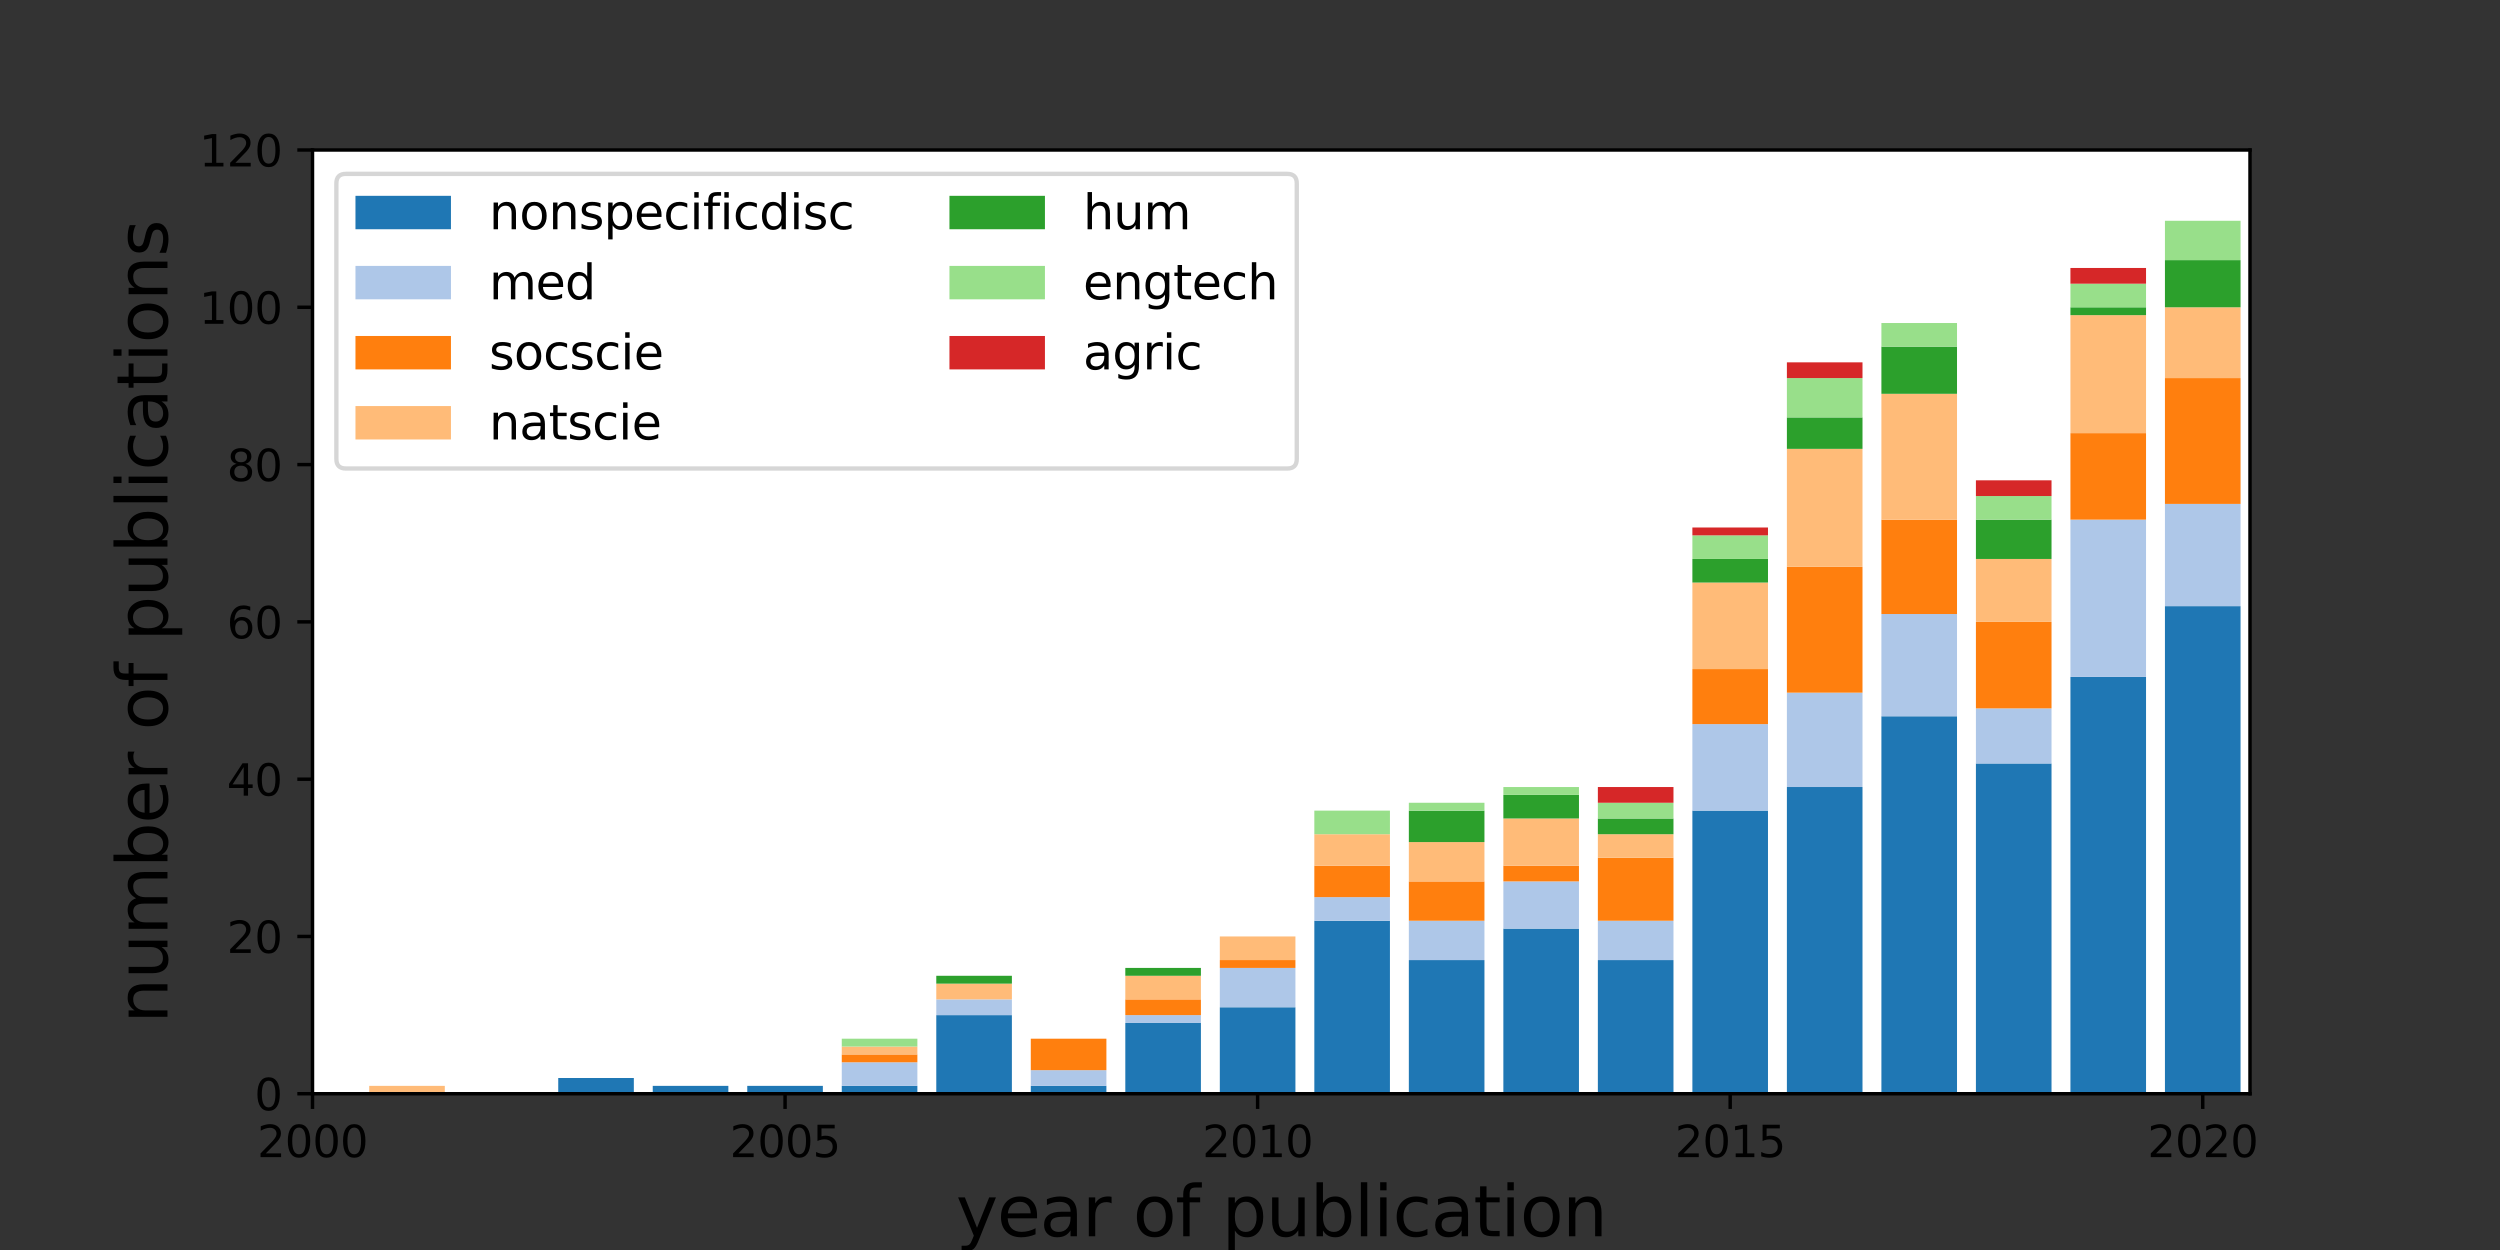 <?xml version="1.0" encoding="utf-8" standalone="no"?>
<!DOCTYPE svg PUBLIC "-//W3C//DTD SVG 1.1//EN"
  "http://www.w3.org/Graphics/SVG/1.1/DTD/svg11.dtd">
<svg height="288pt" version="1.1" viewBox="0 0 576 288" width="576pt" xmlns="http://www.w3.org/2000/svg" xmlns:xlink="http://www.w3.org/1999/xlink">
 <rect x="0" y="0" width="576" height="288" fill="#333333" stroke="none"/>
 <defs>
  <style type="text/css">*{stroke-linecap:butt;stroke-linejoin:round;}</style>
 </defs>
 <g id="figure_1">
  <g id="patch_1">
   <path d="M 0 288 
L 576 288 
L 576 0 
L 0 0 
z
" style="fill:none;"/>
  </g>
  <g id="axes_1">
   <g id="patch_2">
    <path d="M 72 252 
L 518.4 252 
L 518.4 34.56 
L 72 34.56 
z
" style="fill:#ffffff;"/>
   </g>
   <g id="patch_3">
    <path clip-path="url(#pd84145d0f0)" d="M 85.065 252 
L 102.486 252 
L 102.486 252 
L 85.065 252 
z
" style="fill:#1f77b4;"/>
   </g>
   <g id="patch_4">
    <path clip-path="url(#pd84145d0f0)" d="M 106.841 252 
L 124.261 252 
L 124.261 252 
L 106.841 252 
z
" style="fill:#1f77b4;"/>
   </g>
   <g id="patch_5">
    <path clip-path="url(#pd84145d0f0)" d="M 128.617 252 
L 146.037 252 
L 146.037 248.376 
L 128.617 248.376 
z
" style="fill:#1f77b4;"/>
   </g>
   <g id="patch_6">
    <path clip-path="url(#pd84145d0f0)" d="M 150.392 252 
L 167.813 252 
L 167.813 250.188 
L 150.392 250.188 
z
" style="fill:#1f77b4;"/>
   </g>
   <g id="patch_7">
    <path clip-path="url(#pd84145d0f0)" d="M 172.168 252 
L 189.588 252 
L 189.588 250.188 
L 172.168 250.188 
z
" style="fill:#1f77b4;"/>
   </g>
   <g id="patch_8">
    <path clip-path="url(#pd84145d0f0)" d="M 193.943 252 
L 211.364 252 
L 211.364 250.188 
L 193.943 250.188 
z
" style="fill:#1f77b4;"/>
   </g>
   <g id="patch_9">
    <path clip-path="url(#pd84145d0f0)" d="M 215.719 252 
L 233.14 252 
L 233.14 233.88 
L 215.719 233.88 
z
" style="fill:#1f77b4;"/>
   </g>
   <g id="patch_10">
    <path clip-path="url(#pd84145d0f0)" d="M 237.495 252 
L 254.915 252 
L 254.915 250.188 
L 237.495 250.188 
z
" style="fill:#1f77b4;"/>
   </g>
   <g id="patch_11">
    <path clip-path="url(#pd84145d0f0)" d="M 259.27 252 
L 276.691 252 
L 276.691 235.692 
L 259.27 235.692 
z
" style="fill:#1f77b4;"/>
   </g>
   <g id="patch_12">
    <path clip-path="url(#pd84145d0f0)" d="M 281.046 252 
L 298.466 252 
L 298.466 232.068 
L 281.046 232.068 
z
" style="fill:#1f77b4;"/>
   </g>
   <g id="patch_13">
    <path clip-path="url(#pd84145d0f0)" d="M 302.821 252 
L 320.242 252 
L 320.242 212.136 
L 302.821 212.136 
z
" style="fill:#1f77b4;"/>
   </g>
   <g id="patch_14">
    <path clip-path="url(#pd84145d0f0)" d="M 324.597 252 
L 342.018 252 
L 342.018 221.196 
L 324.597 221.196 
z
" style="fill:#1f77b4;"/>
   </g>
   <g id="patch_15">
    <path clip-path="url(#pd84145d0f0)" d="M 346.373 252 
L 363.793 252 
L 363.793 213.948 
L 346.373 213.948 
z
" style="fill:#1f77b4;"/>
   </g>
   <g id="patch_16">
    <path clip-path="url(#pd84145d0f0)" d="M 368.148 252 
L 385.569 252 
L 385.569 221.196 
L 368.148 221.196 
z
" style="fill:#1f77b4;"/>
   </g>
   <g id="patch_17">
    <path clip-path="url(#pd84145d0f0)" d="M 389.924 252 
L 407.344 252 
L 407.344 186.768 
L 389.924 186.768 
z
" style="fill:#1f77b4;"/>
   </g>
   <g id="patch_18">
    <path clip-path="url(#pd84145d0f0)" d="M 411.7 252 
L 429.12 252 
L 429.12 181.332 
L 411.7 181.332 
z
" style="fill:#1f77b4;"/>
   </g>
   <g id="patch_19">
    <path clip-path="url(#pd84145d0f0)" d="M 433.475 252 
L 450.896 252 
L 450.896 165.024 
L 433.475 165.024 
z
" style="fill:#1f77b4;"/>
   </g>
   <g id="patch_20">
    <path clip-path="url(#pd84145d0f0)" d="M 455.251 252 
L 472.671 252 
L 472.671 175.896 
L 455.251 175.896 
z
" style="fill:#1f77b4;"/>
   </g>
   <g id="patch_21">
    <path clip-path="url(#pd84145d0f0)" d="M 477.026 252 
L 494.447 252 
L 494.447 155.964 
L 477.026 155.964 
z
" style="fill:#1f77b4;"/>
   </g>
   <g id="patch_22">
    <path clip-path="url(#pd84145d0f0)" d="M 498.802 252 
L 516.222 252 
L 516.222 139.656 
L 498.802 139.656 
z
" style="fill:#1f77b4;"/>
   </g>
   <g id="patch_23">
    <path clip-path="url(#pd84145d0f0)" d="M 520.578 252 
L 537.998 252 
L 537.998 250.188 
L 520.578 250.188 
z
" style="fill:#1f77b4;"/>
   </g>
   <g id="patch_24">
    <path clip-path="url(#pd84145d0f0)" d="M 85.065 252 
L 102.486 252 
L 102.486 252 
L 85.065 252 
z
" style="fill:#aec7e8;"/>
   </g>
   <g id="patch_25">
    <path clip-path="url(#pd84145d0f0)" d="M 106.841 252 
L 124.261 252 
L 124.261 252 
L 106.841 252 
z
" style="fill:#aec7e8;"/>
   </g>
   <g id="patch_26">
    <path clip-path="url(#pd84145d0f0)" d="M 128.617 248.376 
L 146.037 248.376 
L 146.037 248.376 
L 128.617 248.376 
z
" style="fill:#aec7e8;"/>
   </g>
   <g id="patch_27">
    <path clip-path="url(#pd84145d0f0)" d="M 150.392 250.188 
L 167.813 250.188 
L 167.813 250.188 
L 150.392 250.188 
z
" style="fill:#aec7e8;"/>
   </g>
   <g id="patch_28">
    <path clip-path="url(#pd84145d0f0)" d="M 172.168 250.188 
L 189.588 250.188 
L 189.588 250.188 
L 172.168 250.188 
z
" style="fill:#aec7e8;"/>
   </g>
   <g id="patch_29">
    <path clip-path="url(#pd84145d0f0)" d="M 193.943 250.188 
L 211.364 250.188 
L 211.364 244.752 
L 193.943 244.752 
z
" style="fill:#aec7e8;"/>
   </g>
   <g id="patch_30">
    <path clip-path="url(#pd84145d0f0)" d="M 215.719 233.88 
L 233.14 233.88 
L 233.14 230.256 
L 215.719 230.256 
z
" style="fill:#aec7e8;"/>
   </g>
   <g id="patch_31">
    <path clip-path="url(#pd84145d0f0)" d="M 237.495 250.188 
L 254.915 250.188 
L 254.915 246.564 
L 237.495 246.564 
z
" style="fill:#aec7e8;"/>
   </g>
   <g id="patch_32">
    <path clip-path="url(#pd84145d0f0)" d="M 259.27 235.692 
L 276.691 235.692 
L 276.691 233.88 
L 259.27 233.88 
z
" style="fill:#aec7e8;"/>
   </g>
   <g id="patch_33">
    <path clip-path="url(#pd84145d0f0)" d="M 281.046 232.068 
L 298.466 232.068 
L 298.466 223.008 
L 281.046 223.008 
z
" style="fill:#aec7e8;"/>
   </g>
   <g id="patch_34">
    <path clip-path="url(#pd84145d0f0)" d="M 302.821 212.136 
L 320.242 212.136 
L 320.242 206.7 
L 302.821 206.7 
z
" style="fill:#aec7e8;"/>
   </g>
   <g id="patch_35">
    <path clip-path="url(#pd84145d0f0)" d="M 324.597 221.196 
L 342.018 221.196 
L 342.018 212.136 
L 324.597 212.136 
z
" style="fill:#aec7e8;"/>
   </g>
   <g id="patch_36">
    <path clip-path="url(#pd84145d0f0)" d="M 346.373 213.948 
L 363.793 213.948 
L 363.793 203.076 
L 346.373 203.076 
z
" style="fill:#aec7e8;"/>
   </g>
   <g id="patch_37">
    <path clip-path="url(#pd84145d0f0)" d="M 368.148 221.196 
L 385.569 221.196 
L 385.569 212.136 
L 368.148 212.136 
z
" style="fill:#aec7e8;"/>
   </g>
   <g id="patch_38">
    <path clip-path="url(#pd84145d0f0)" d="M 389.924 186.768 
L 407.344 186.768 
L 407.344 166.836 
L 389.924 166.836 
z
" style="fill:#aec7e8;"/>
   </g>
   <g id="patch_39">
    <path clip-path="url(#pd84145d0f0)" d="M 411.7 181.332 
L 429.12 181.332 
L 429.12 159.588 
L 411.7 159.588 
z
" style="fill:#aec7e8;"/>
   </g>
   <g id="patch_40">
    <path clip-path="url(#pd84145d0f0)" d="M 433.475 165.024 
L 450.896 165.024 
L 450.896 141.468 
L 433.475 141.468 
z
" style="fill:#aec7e8;"/>
   </g>
   <g id="patch_41">
    <path clip-path="url(#pd84145d0f0)" d="M 455.251 175.896 
L 472.671 175.896 
L 472.671 163.212 
L 455.251 163.212 
z
" style="fill:#aec7e8;"/>
   </g>
   <g id="patch_42">
    <path clip-path="url(#pd84145d0f0)" d="M 477.026 155.964 
L 494.447 155.964 
L 494.447 119.724 
L 477.026 119.724 
z
" style="fill:#aec7e8;"/>
   </g>
   <g id="patch_43">
    <path clip-path="url(#pd84145d0f0)" d="M 498.802 139.656 
L 516.222 139.656 
L 516.222 116.1 
L 498.802 116.1 
z
" style="fill:#aec7e8;"/>
   </g>
   <g id="patch_44">
    <path clip-path="url(#pd84145d0f0)" d="M 520.578 250.188 
L 537.998 250.188 
L 537.998 248.376 
L 520.578 248.376 
z
" style="fill:#aec7e8;"/>
   </g>
   <g id="patch_45">
    <path clip-path="url(#pd84145d0f0)" d="M 85.065 252 
L 102.486 252 
L 102.486 252 
L 85.065 252 
z
" style="fill:#ff7f0e;"/>
   </g>
   <g id="patch_46">
    <path clip-path="url(#pd84145d0f0)" d="M 106.841 252 
L 124.261 252 
L 124.261 252 
L 106.841 252 
z
" style="fill:#ff7f0e;"/>
   </g>
   <g id="patch_47">
    <path clip-path="url(#pd84145d0f0)" d="M 128.617 248.376 
L 146.037 248.376 
L 146.037 248.376 
L 128.617 248.376 
z
" style="fill:#ff7f0e;"/>
   </g>
   <g id="patch_48">
    <path clip-path="url(#pd84145d0f0)" d="M 150.392 250.188 
L 167.813 250.188 
L 167.813 250.188 
L 150.392 250.188 
z
" style="fill:#ff7f0e;"/>
   </g>
   <g id="patch_49">
    <path clip-path="url(#pd84145d0f0)" d="M 172.168 250.188 
L 189.588 250.188 
L 189.588 250.188 
L 172.168 250.188 
z
" style="fill:#ff7f0e;"/>
   </g>
   <g id="patch_50">
    <path clip-path="url(#pd84145d0f0)" d="M 193.943 244.752 
L 211.364 244.752 
L 211.364 242.94 
L 193.943 242.94 
z
" style="fill:#ff7f0e;"/>
   </g>
   <g id="patch_51">
    <path clip-path="url(#pd84145d0f0)" d="M 215.719 230.256 
L 233.14 230.256 
L 233.14 230.256 
L 215.719 230.256 
z
" style="fill:#ff7f0e;"/>
   </g>
   <g id="patch_52">
    <path clip-path="url(#pd84145d0f0)" d="M 237.495 246.564 
L 254.915 246.564 
L 254.915 239.316 
L 237.495 239.316 
z
" style="fill:#ff7f0e;"/>
   </g>
   <g id="patch_53">
    <path clip-path="url(#pd84145d0f0)" d="M 259.27 233.88 
L 276.691 233.88 
L 276.691 230.256 
L 259.27 230.256 
z
" style="fill:#ff7f0e;"/>
   </g>
   <g id="patch_54">
    <path clip-path="url(#pd84145d0f0)" d="M 281.046 223.008 
L 298.466 223.008 
L 298.466 221.196 
L 281.046 221.196 
z
" style="fill:#ff7f0e;"/>
   </g>
   <g id="patch_55">
    <path clip-path="url(#pd84145d0f0)" d="M 302.821 206.7 
L 320.242 206.7 
L 320.242 199.452 
L 302.821 199.452 
z
" style="fill:#ff7f0e;"/>
   </g>
   <g id="patch_56">
    <path clip-path="url(#pd84145d0f0)" d="M 324.597 212.136 
L 342.018 212.136 
L 342.018 203.076 
L 324.597 203.076 
z
" style="fill:#ff7f0e;"/>
   </g>
   <g id="patch_57">
    <path clip-path="url(#pd84145d0f0)" d="M 346.373 203.076 
L 363.793 203.076 
L 363.793 199.452 
L 346.373 199.452 
z
" style="fill:#ff7f0e;"/>
   </g>
   <g id="patch_58">
    <path clip-path="url(#pd84145d0f0)" d="M 368.148 212.136 
L 385.569 212.136 
L 385.569 197.64 
L 368.148 197.64 
z
" style="fill:#ff7f0e;"/>
   </g>
   <g id="patch_59">
    <path clip-path="url(#pd84145d0f0)" d="M 389.924 166.836 
L 407.344 166.836 
L 407.344 154.152 
L 389.924 154.152 
z
" style="fill:#ff7f0e;"/>
   </g>
   <g id="patch_60">
    <path clip-path="url(#pd84145d0f0)" d="M 411.7 159.588 
L 429.12 159.588 
L 429.12 130.596 
L 411.7 130.596 
z
" style="fill:#ff7f0e;"/>
   </g>
   <g id="patch_61">
    <path clip-path="url(#pd84145d0f0)" d="M 433.475 141.468 
L 450.896 141.468 
L 450.896 119.724 
L 433.475 119.724 
z
" style="fill:#ff7f0e;"/>
   </g>
   <g id="patch_62">
    <path clip-path="url(#pd84145d0f0)" d="M 455.251 163.212 
L 472.671 163.212 
L 472.671 143.28 
L 455.251 143.28 
z
" style="fill:#ff7f0e;"/>
   </g>
   <g id="patch_63">
    <path clip-path="url(#pd84145d0f0)" d="M 477.026 119.724 
L 494.447 119.724 
L 494.447 99.792 
L 477.026 99.792 
z
" style="fill:#ff7f0e;"/>
   </g>
   <g id="patch_64">
    <path clip-path="url(#pd84145d0f0)" d="M 498.802 116.1 
L 516.222 116.1 
L 516.222 87.108 
L 498.802 87.108 
z
" style="fill:#ff7f0e;"/>
   </g>
   <g id="patch_65">
    <path clip-path="url(#pd84145d0f0)" d="M 520.578 248.376 
L 537.998 248.376 
L 537.998 248.376 
L 520.578 248.376 
z
" style="fill:#ff7f0e;"/>
   </g>
   <g id="patch_66">
    <path clip-path="url(#pd84145d0f0)" d="M 85.065 252 
L 102.486 252 
L 102.486 250.188 
L 85.065 250.188 
z
" style="fill:#ffbb78;"/>
   </g>
   <g id="patch_67">
    <path clip-path="url(#pd84145d0f0)" d="M 106.841 252 
L 124.261 252 
L 124.261 252 
L 106.841 252 
z
" style="fill:#ffbb78;"/>
   </g>
   <g id="patch_68">
    <path clip-path="url(#pd84145d0f0)" d="M 128.617 248.376 
L 146.037 248.376 
L 146.037 248.376 
L 128.617 248.376 
z
" style="fill:#ffbb78;"/>
   </g>
   <g id="patch_69">
    <path clip-path="url(#pd84145d0f0)" d="M 150.392 250.188 
L 167.813 250.188 
L 167.813 250.188 
L 150.392 250.188 
z
" style="fill:#ffbb78;"/>
   </g>
   <g id="patch_70">
    <path clip-path="url(#pd84145d0f0)" d="M 172.168 250.188 
L 189.588 250.188 
L 189.588 250.188 
L 172.168 250.188 
z
" style="fill:#ffbb78;"/>
   </g>
   <g id="patch_71">
    <path clip-path="url(#pd84145d0f0)" d="M 193.943 242.94 
L 211.364 242.94 
L 211.364 241.128 
L 193.943 241.128 
z
" style="fill:#ffbb78;"/>
   </g>
   <g id="patch_72">
    <path clip-path="url(#pd84145d0f0)" d="M 215.719 230.256 
L 233.14 230.256 
L 233.14 226.632 
L 215.719 226.632 
z
" style="fill:#ffbb78;"/>
   </g>
   <g id="patch_73">
    <path clip-path="url(#pd84145d0f0)" d="M 237.495 239.316 
L 254.915 239.316 
L 254.915 239.316 
L 237.495 239.316 
z
" style="fill:#ffbb78;"/>
   </g>
   <g id="patch_74">
    <path clip-path="url(#pd84145d0f0)" d="M 259.27 230.256 
L 276.691 230.256 
L 276.691 224.82 
L 259.27 224.82 
z
" style="fill:#ffbb78;"/>
   </g>
   <g id="patch_75">
    <path clip-path="url(#pd84145d0f0)" d="M 281.046 221.196 
L 298.466 221.196 
L 298.466 215.76 
L 281.046 215.76 
z
" style="fill:#ffbb78;"/>
   </g>
   <g id="patch_76">
    <path clip-path="url(#pd84145d0f0)" d="M 302.821 199.452 
L 320.242 199.452 
L 320.242 192.204 
L 302.821 192.204 
z
" style="fill:#ffbb78;"/>
   </g>
   <g id="patch_77">
    <path clip-path="url(#pd84145d0f0)" d="M 324.597 203.076 
L 342.018 203.076 
L 342.018 194.016 
L 324.597 194.016 
z
" style="fill:#ffbb78;"/>
   </g>
   <g id="patch_78">
    <path clip-path="url(#pd84145d0f0)" d="M 346.373 199.452 
L 363.793 199.452 
L 363.793 188.58 
L 346.373 188.58 
z
" style="fill:#ffbb78;"/>
   </g>
   <g id="patch_79">
    <path clip-path="url(#pd84145d0f0)" d="M 368.148 197.64 
L 385.569 197.64 
L 385.569 192.204 
L 368.148 192.204 
z
" style="fill:#ffbb78;"/>
   </g>
   <g id="patch_80">
    <path clip-path="url(#pd84145d0f0)" d="M 389.924 154.152 
L 407.344 154.152 
L 407.344 134.22 
L 389.924 134.22 
z
" style="fill:#ffbb78;"/>
   </g>
   <g id="patch_81">
    <path clip-path="url(#pd84145d0f0)" d="M 411.7 130.596 
L 429.12 130.596 
L 429.12 103.416 
L 411.7 103.416 
z
" style="fill:#ffbb78;"/>
   </g>
   <g id="patch_82">
    <path clip-path="url(#pd84145d0f0)" d="M 433.475 119.724 
L 450.896 119.724 
L 450.896 90.732 
L 433.475 90.732 
z
" style="fill:#ffbb78;"/>
   </g>
   <g id="patch_83">
    <path clip-path="url(#pd84145d0f0)" d="M 455.251 143.28 
L 472.671 143.28 
L 472.671 128.784 
L 455.251 128.784 
z
" style="fill:#ffbb78;"/>
   </g>
   <g id="patch_84">
    <path clip-path="url(#pd84145d0f0)" d="M 477.026 99.792 
L 494.447 99.792 
L 494.447 72.612 
L 477.026 72.612 
z
" style="fill:#ffbb78;"/>
   </g>
   <g id="patch_85">
    <path clip-path="url(#pd84145d0f0)" d="M 498.802 87.108 
L 516.222 87.108 
L 516.222 70.8 
L 498.802 70.8 
z
" style="fill:#ffbb78;"/>
   </g>
   <g id="patch_86">
    <path clip-path="url(#pd84145d0f0)" d="M 520.578 248.376 
L 537.998 248.376 
L 537.998 248.376 
L 520.578 248.376 
z
" style="fill:#ffbb78;"/>
   </g>
   <g id="patch_87">
    <path clip-path="url(#pd84145d0f0)" d="M 85.065 250.188 
L 102.486 250.188 
L 102.486 250.188 
L 85.065 250.188 
z
" style="fill:#2ca02c;"/>
   </g>
   <g id="patch_88">
    <path clip-path="url(#pd84145d0f0)" d="M 106.841 252 
L 124.261 252 
L 124.261 252 
L 106.841 252 
z
" style="fill:#2ca02c;"/>
   </g>
   <g id="patch_89">
    <path clip-path="url(#pd84145d0f0)" d="M 128.617 248.376 
L 146.037 248.376 
L 146.037 248.376 
L 128.617 248.376 
z
" style="fill:#2ca02c;"/>
   </g>
   <g id="patch_90">
    <path clip-path="url(#pd84145d0f0)" d="M 150.392 250.188 
L 167.813 250.188 
L 167.813 250.188 
L 150.392 250.188 
z
" style="fill:#2ca02c;"/>
   </g>
   <g id="patch_91">
    <path clip-path="url(#pd84145d0f0)" d="M 172.168 250.188 
L 189.588 250.188 
L 189.588 250.188 
L 172.168 250.188 
z
" style="fill:#2ca02c;"/>
   </g>
   <g id="patch_92">
    <path clip-path="url(#pd84145d0f0)" d="M 193.943 241.128 
L 211.364 241.128 
L 211.364 241.128 
L 193.943 241.128 
z
" style="fill:#2ca02c;"/>
   </g>
   <g id="patch_93">
    <path clip-path="url(#pd84145d0f0)" d="M 215.719 226.632 
L 233.14 226.632 
L 233.14 224.82 
L 215.719 224.82 
z
" style="fill:#2ca02c;"/>
   </g>
   <g id="patch_94">
    <path clip-path="url(#pd84145d0f0)" d="M 237.495 239.316 
L 254.915 239.316 
L 254.915 239.316 
L 237.495 239.316 
z
" style="fill:#2ca02c;"/>
   </g>
   <g id="patch_95">
    <path clip-path="url(#pd84145d0f0)" d="M 259.27 224.82 
L 276.691 224.82 
L 276.691 223.008 
L 259.27 223.008 
z
" style="fill:#2ca02c;"/>
   </g>
   <g id="patch_96">
    <path clip-path="url(#pd84145d0f0)" d="M 281.046 215.76 
L 298.466 215.76 
L 298.466 215.76 
L 281.046 215.76 
z
" style="fill:#2ca02c;"/>
   </g>
   <g id="patch_97">
    <path clip-path="url(#pd84145d0f0)" d="M 302.821 192.204 
L 320.242 192.204 
L 320.242 192.204 
L 302.821 192.204 
z
" style="fill:#2ca02c;"/>
   </g>
   <g id="patch_98">
    <path clip-path="url(#pd84145d0f0)" d="M 324.597 194.016 
L 342.018 194.016 
L 342.018 186.768 
L 324.597 186.768 
z
" style="fill:#2ca02c;"/>
   </g>
   <g id="patch_99">
    <path clip-path="url(#pd84145d0f0)" d="M 346.373 188.58 
L 363.793 188.58 
L 363.793 183.144 
L 346.373 183.144 
z
" style="fill:#2ca02c;"/>
   </g>
   <g id="patch_100">
    <path clip-path="url(#pd84145d0f0)" d="M 368.148 192.204 
L 385.569 192.204 
L 385.569 188.58 
L 368.148 188.58 
z
" style="fill:#2ca02c;"/>
   </g>
   <g id="patch_101">
    <path clip-path="url(#pd84145d0f0)" d="M 389.924 134.22 
L 407.344 134.22 
L 407.344 128.784 
L 389.924 128.784 
z
" style="fill:#2ca02c;"/>
   </g>
   <g id="patch_102">
    <path clip-path="url(#pd84145d0f0)" d="M 411.7 103.416 
L 429.12 103.416 
L 429.12 96.168 
L 411.7 96.168 
z
" style="fill:#2ca02c;"/>
   </g>
   <g id="patch_103">
    <path clip-path="url(#pd84145d0f0)" d="M 433.475 90.732 
L 450.896 90.732 
L 450.896 79.86 
L 433.475 79.86 
z
" style="fill:#2ca02c;"/>
   </g>
   <g id="patch_104">
    <path clip-path="url(#pd84145d0f0)" d="M 455.251 128.784 
L 472.671 128.784 
L 472.671 119.724 
L 455.251 119.724 
z
" style="fill:#2ca02c;"/>
   </g>
   <g id="patch_105">
    <path clip-path="url(#pd84145d0f0)" d="M 477.026 72.612 
L 494.447 72.612 
L 494.447 70.8 
L 477.026 70.8 
z
" style="fill:#2ca02c;"/>
   </g>
   <g id="patch_106">
    <path clip-path="url(#pd84145d0f0)" d="M 498.802 70.8 
L 516.222 70.8 
L 516.222 59.928 
L 498.802 59.928 
z
" style="fill:#2ca02c;"/>
   </g>
   <g id="patch_107">
    <path clip-path="url(#pd84145d0f0)" d="M 520.578 248.376 
L 537.998 248.376 
L 537.998 248.376 
L 520.578 248.376 
z
" style="fill:#2ca02c;"/>
   </g>
   <g id="patch_108">
    <path clip-path="url(#pd84145d0f0)" d="M 85.065 250.188 
L 102.486 250.188 
L 102.486 250.188 
L 85.065 250.188 
z
" style="fill:#98df8a;"/>
   </g>
   <g id="patch_109">
    <path clip-path="url(#pd84145d0f0)" d="M 106.841 252 
L 124.261 252 
L 124.261 252 
L 106.841 252 
z
" style="fill:#98df8a;"/>
   </g>
   <g id="patch_110">
    <path clip-path="url(#pd84145d0f0)" d="M 128.617 248.376 
L 146.037 248.376 
L 146.037 248.376 
L 128.617 248.376 
z
" style="fill:#98df8a;"/>
   </g>
   <g id="patch_111">
    <path clip-path="url(#pd84145d0f0)" d="M 150.392 250.188 
L 167.813 250.188 
L 167.813 250.188 
L 150.392 250.188 
z
" style="fill:#98df8a;"/>
   </g>
   <g id="patch_112">
    <path clip-path="url(#pd84145d0f0)" d="M 172.168 250.188 
L 189.588 250.188 
L 189.588 250.188 
L 172.168 250.188 
z
" style="fill:#98df8a;"/>
   </g>
   <g id="patch_113">
    <path clip-path="url(#pd84145d0f0)" d="M 193.943 241.128 
L 211.364 241.128 
L 211.364 239.316 
L 193.943 239.316 
z
" style="fill:#98df8a;"/>
   </g>
   <g id="patch_114">
    <path clip-path="url(#pd84145d0f0)" d="M 215.719 224.82 
L 233.14 224.82 
L 233.14 224.82 
L 215.719 224.82 
z
" style="fill:#98df8a;"/>
   </g>
   <g id="patch_115">
    <path clip-path="url(#pd84145d0f0)" d="M 237.495 239.316 
L 254.915 239.316 
L 254.915 239.316 
L 237.495 239.316 
z
" style="fill:#98df8a;"/>
   </g>
   <g id="patch_116">
    <path clip-path="url(#pd84145d0f0)" d="M 259.27 223.008 
L 276.691 223.008 
L 276.691 223.008 
L 259.27 223.008 
z
" style="fill:#98df8a;"/>
   </g>
   <g id="patch_117">
    <path clip-path="url(#pd84145d0f0)" d="M 281.046 215.76 
L 298.466 215.76 
L 298.466 215.76 
L 281.046 215.76 
z
" style="fill:#98df8a;"/>
   </g>
   <g id="patch_118">
    <path clip-path="url(#pd84145d0f0)" d="M 302.821 192.204 
L 320.242 192.204 
L 320.242 186.768 
L 302.821 186.768 
z
" style="fill:#98df8a;"/>
   </g>
   <g id="patch_119">
    <path clip-path="url(#pd84145d0f0)" d="M 324.597 186.768 
L 342.018 186.768 
L 342.018 184.956 
L 324.597 184.956 
z
" style="fill:#98df8a;"/>
   </g>
   <g id="patch_120">
    <path clip-path="url(#pd84145d0f0)" d="M 346.373 183.144 
L 363.793 183.144 
L 363.793 181.332 
L 346.373 181.332 
z
" style="fill:#98df8a;"/>
   </g>
   <g id="patch_121">
    <path clip-path="url(#pd84145d0f0)" d="M 368.148 188.58 
L 385.569 188.58 
L 385.569 184.956 
L 368.148 184.956 
z
" style="fill:#98df8a;"/>
   </g>
   <g id="patch_122">
    <path clip-path="url(#pd84145d0f0)" d="M 389.924 128.784 
L 407.344 128.784 
L 407.344 123.348 
L 389.924 123.348 
z
" style="fill:#98df8a;"/>
   </g>
   <g id="patch_123">
    <path clip-path="url(#pd84145d0f0)" d="M 411.7 96.168 
L 429.12 96.168 
L 429.12 87.108 
L 411.7 87.108 
z
" style="fill:#98df8a;"/>
   </g>
   <g id="patch_124">
    <path clip-path="url(#pd84145d0f0)" d="M 433.475 79.86 
L 450.896 79.86 
L 450.896 74.424 
L 433.475 74.424 
z
" style="fill:#98df8a;"/>
   </g>
   <g id="patch_125">
    <path clip-path="url(#pd84145d0f0)" d="M 455.251 119.724 
L 472.671 119.724 
L 472.671 114.288 
L 455.251 114.288 
z
" style="fill:#98df8a;"/>
   </g>
   <g id="patch_126">
    <path clip-path="url(#pd84145d0f0)" d="M 477.026 70.8 
L 494.447 70.8 
L 494.447 65.364 
L 477.026 65.364 
z
" style="fill:#98df8a;"/>
   </g>
   <g id="patch_127">
    <path clip-path="url(#pd84145d0f0)" d="M 498.802 59.928 
L 516.222 59.928 
L 516.222 50.868 
L 498.802 50.868 
z
" style="fill:#98df8a;"/>
   </g>
   <g id="patch_128">
    <path clip-path="url(#pd84145d0f0)" d="M 520.578 248.376 
L 537.998 248.376 
L 537.998 248.376 
L 520.578 248.376 
z
" style="fill:#98df8a;"/>
   </g>
   <g id="patch_129">
    <path clip-path="url(#pd84145d0f0)" d="M 85.065 250.188 
L 102.486 250.188 
L 102.486 250.188 
L 85.065 250.188 
z
" style="fill:#d62728;"/>
   </g>
   <g id="patch_130">
    <path clip-path="url(#pd84145d0f0)" d="M 106.841 252 
L 124.261 252 
L 124.261 252 
L 106.841 252 
z
" style="fill:#d62728;"/>
   </g>
   <g id="patch_131">
    <path clip-path="url(#pd84145d0f0)" d="M 128.617 248.376 
L 146.037 248.376 
L 146.037 248.376 
L 128.617 248.376 
z
" style="fill:#d62728;"/>
   </g>
   <g id="patch_132">
    <path clip-path="url(#pd84145d0f0)" d="M 150.392 250.188 
L 167.813 250.188 
L 167.813 250.188 
L 150.392 250.188 
z
" style="fill:#d62728;"/>
   </g>
   <g id="patch_133">
    <path clip-path="url(#pd84145d0f0)" d="M 172.168 250.188 
L 189.588 250.188 
L 189.588 250.188 
L 172.168 250.188 
z
" style="fill:#d62728;"/>
   </g>
   <g id="patch_134">
    <path clip-path="url(#pd84145d0f0)" d="M 193.943 239.316 
L 211.364 239.316 
L 211.364 239.316 
L 193.943 239.316 
z
" style="fill:#d62728;"/>
   </g>
   <g id="patch_135">
    <path clip-path="url(#pd84145d0f0)" d="M 215.719 224.82 
L 233.14 224.82 
L 233.14 224.82 
L 215.719 224.82 
z
" style="fill:#d62728;"/>
   </g>
   <g id="patch_136">
    <path clip-path="url(#pd84145d0f0)" d="M 237.495 239.316 
L 254.915 239.316 
L 254.915 239.316 
L 237.495 239.316 
z
" style="fill:#d62728;"/>
   </g>
   <g id="patch_137">
    <path clip-path="url(#pd84145d0f0)" d="M 259.27 223.008 
L 276.691 223.008 
L 276.691 223.008 
L 259.27 223.008 
z
" style="fill:#d62728;"/>
   </g>
   <g id="patch_138">
    <path clip-path="url(#pd84145d0f0)" d="M 281.046 215.76 
L 298.466 215.76 
L 298.466 215.76 
L 281.046 215.76 
z
" style="fill:#d62728;"/>
   </g>
   <g id="patch_139">
    <path clip-path="url(#pd84145d0f0)" d="M 302.821 186.768 
L 320.242 186.768 
L 320.242 186.768 
L 302.821 186.768 
z
" style="fill:#d62728;"/>
   </g>
   <g id="patch_140">
    <path clip-path="url(#pd84145d0f0)" d="M 324.597 184.956 
L 342.018 184.956 
L 342.018 184.956 
L 324.597 184.956 
z
" style="fill:#d62728;"/>
   </g>
   <g id="patch_141">
    <path clip-path="url(#pd84145d0f0)" d="M 346.373 181.332 
L 363.793 181.332 
L 363.793 181.332 
L 346.373 181.332 
z
" style="fill:#d62728;"/>
   </g>
   <g id="patch_142">
    <path clip-path="url(#pd84145d0f0)" d="M 368.148 184.956 
L 385.569 184.956 
L 385.569 181.332 
L 368.148 181.332 
z
" style="fill:#d62728;"/>
   </g>
   <g id="patch_143">
    <path clip-path="url(#pd84145d0f0)" d="M 389.924 123.348 
L 407.344 123.348 
L 407.344 121.536 
L 389.924 121.536 
z
" style="fill:#d62728;"/>
   </g>
   <g id="patch_144">
    <path clip-path="url(#pd84145d0f0)" d="M 411.7 87.108 
L 429.12 87.108 
L 429.12 83.484 
L 411.7 83.484 
z
" style="fill:#d62728;"/>
   </g>
   <g id="patch_145">
    <path clip-path="url(#pd84145d0f0)" d="M 433.475 74.424 
L 450.896 74.424 
L 450.896 74.424 
L 433.475 74.424 
z
" style="fill:#d62728;"/>
   </g>
   <g id="patch_146">
    <path clip-path="url(#pd84145d0f0)" d="M 455.251 114.288 
L 472.671 114.288 
L 472.671 110.664 
L 455.251 110.664 
z
" style="fill:#d62728;"/>
   </g>
   <g id="patch_147">
    <path clip-path="url(#pd84145d0f0)" d="M 477.026 65.364 
L 494.447 65.364 
L 494.447 61.74 
L 477.026 61.74 
z
" style="fill:#d62728;"/>
   </g>
   <g id="patch_148">
    <path clip-path="url(#pd84145d0f0)" d="M 498.802 50.868 
L 516.222 50.868 
L 516.222 50.868 
L 498.802 50.868 
z
" style="fill:#d62728;"/>
   </g>
   <g id="patch_149">
    <path clip-path="url(#pd84145d0f0)" d="M 520.578 248.376 
L 537.998 248.376 
L 537.998 248.376 
L 520.578 248.376 
z
" style="fill:#d62728;"/>
   </g>
   <g id="matplotlib.axis_1">
    <g id="xtick_1">
     <g id="line2d_1">
      <defs>
       <path d="M 0 0 
L 0 3.5 
" id="m13b7e3e3f8" style="stroke:#000000;stroke-width:0.8;"/>
      </defs>
      <g>
       <use style="stroke:#000000;stroke-width:0.8;" x="72" xlink:href="#m13b7e3e3f8" y="252"/>
      </g>
     </g>
     <g id="text_1">
      <!-- 2000 -->
      <g transform="translate(59.275 266.598)scale(0.1 -0.1)">
       <defs>
        <path d="M 1228 531 
L 3431 531 
L 3431 0 
L 469 0 
L 469 531 
Q 828 903 1448 1529 
Q 2069 2156 2228 2338 
Q 2531 2678 2651 2914 
Q 2772 3150 2772 3378 
Q 2772 3750 2511 3984 
Q 2250 4219 1831 4219 
Q 1534 4219 1204 4116 
Q 875 4013 500 3803 
L 500 4441 
Q 881 4594 1212 4672 
Q 1544 4750 1819 4750 
Q 2544 4750 2975 4387 
Q 3406 4025 3406 3419 
Q 3406 3131 3298 2873 
Q 3191 2616 2906 2266 
Q 2828 2175 2409 1742 
Q 1991 1309 1228 531 
z
" id="DejaVuSans-32" transform="scale(0.016)"/>
        <path d="M 2034 4250 
Q 1547 4250 1301 3770 
Q 1056 3291 1056 2328 
Q 1056 1369 1301 889 
Q 1547 409 2034 409 
Q 2525 409 2770 889 
Q 3016 1369 3016 2328 
Q 3016 3291 2770 3770 
Q 2525 4250 2034 4250 
z
M 2034 4750 
Q 2819 4750 3233 4129 
Q 3647 3509 3647 2328 
Q 3647 1150 3233 529 
Q 2819 -91 2034 -91 
Q 1250 -91 836 529 
Q 422 1150 422 2328 
Q 422 3509 836 4129 
Q 1250 4750 2034 4750 
z
" id="DejaVuSans-30" transform="scale(0.016)"/>
       </defs>
       <use xlink:href="#DejaVuSans-32"/>
       <use x="63.623" xlink:href="#DejaVuSans-30"/>
       <use x="127.246" xlink:href="#DejaVuSans-30"/>
       <use x="190.869" xlink:href="#DejaVuSans-30"/>
      </g>
     </g>
    </g>
    <g id="xtick_2">
     <g id="line2d_2">
      <g>
       <use style="stroke:#000000;stroke-width:0.8;" x="180.878" xlink:href="#m13b7e3e3f8" y="252"/>
      </g>
     </g>
     <g id="text_2">
      <!-- 2005 -->
      <g transform="translate(168.153 266.598)scale(0.1 -0.1)">
       <defs>
        <path d="M 691 4666 
L 3169 4666 
L 3169 4134 
L 1269 4134 
L 1269 2991 
Q 1406 3038 1543 3061 
Q 1681 3084 1819 3084 
Q 2600 3084 3056 2656 
Q 3513 2228 3513 1497 
Q 3513 744 3044 326 
Q 2575 -91 1722 -91 
Q 1428 -91 1123 -41 
Q 819 9 494 109 
L 494 744 
Q 775 591 1075 516 
Q 1375 441 1709 441 
Q 2250 441 2565 725 
Q 2881 1009 2881 1497 
Q 2881 1984 2565 2268 
Q 2250 2553 1709 2553 
Q 1456 2553 1204 2497 
Q 953 2441 691 2322 
L 691 4666 
z
" id="DejaVuSans-35" transform="scale(0.016)"/>
       </defs>
       <use xlink:href="#DejaVuSans-32"/>
       <use x="63.623" xlink:href="#DejaVuSans-30"/>
       <use x="127.246" xlink:href="#DejaVuSans-30"/>
       <use x="190.869" xlink:href="#DejaVuSans-35"/>
      </g>
     </g>
    </g>
    <g id="xtick_3">
     <g id="line2d_3">
      <g>
       <use style="stroke:#000000;stroke-width:0.8;" x="289.756" xlink:href="#m13b7e3e3f8" y="252"/>
      </g>
     </g>
     <g id="text_3">
      <!-- 2010 -->
      <g transform="translate(277.031 266.598)scale(0.1 -0.1)">
       <defs>
        <path d="M 794 531 
L 1825 531 
L 1825 4091 
L 703 3866 
L 703 4441 
L 1819 4666 
L 2450 4666 
L 2450 531 
L 3481 531 
L 3481 0 
L 794 0 
L 794 531 
z
" id="DejaVuSans-31" transform="scale(0.016)"/>
       </defs>
       <use xlink:href="#DejaVuSans-32"/>
       <use x="63.623" xlink:href="#DejaVuSans-30"/>
       <use x="127.246" xlink:href="#DejaVuSans-31"/>
       <use x="190.869" xlink:href="#DejaVuSans-30"/>
      </g>
     </g>
    </g>
    <g id="xtick_4">
     <g id="line2d_4">
      <g>
       <use style="stroke:#000000;stroke-width:0.8;" x="398.634" xlink:href="#m13b7e3e3f8" y="252"/>
      </g>
     </g>
     <g id="text_4">
      <!-- 2015 -->
      <g transform="translate(385.909 266.598)scale(0.1 -0.1)">
       <use xlink:href="#DejaVuSans-32"/>
       <use x="63.623" xlink:href="#DejaVuSans-30"/>
       <use x="127.246" xlink:href="#DejaVuSans-31"/>
       <use x="190.869" xlink:href="#DejaVuSans-35"/>
      </g>
     </g>
    </g>
    <g id="xtick_5">
     <g id="line2d_5">
      <g>
       <use style="stroke:#000000;stroke-width:0.8;" x="507.512" xlink:href="#m13b7e3e3f8" y="252"/>
      </g>
     </g>
     <g id="text_5">
      <!-- 2020 -->
      <g transform="translate(494.787 266.598)scale(0.1 -0.1)">
       <use xlink:href="#DejaVuSans-32"/>
       <use x="63.623" xlink:href="#DejaVuSans-30"/>
       <use x="127.246" xlink:href="#DejaVuSans-32"/>
       <use x="190.869" xlink:href="#DejaVuSans-30"/>
      </g>
     </g>
    </g>
    <g id="text_6">
     <!-- year of publication -->
     <g transform="translate(220.257 284.836)scale(0.16 -0.16)">
      <defs>
       <path d="M 2059 -325 
Q 1816 -950 1584 -1140 
Q 1353 -1331 966 -1331 
L 506 -1331 
L 506 -850 
L 844 -850 
Q 1081 -850 1212 -737 
Q 1344 -625 1503 -206 
L 1606 56 
L 191 3500 
L 800 3500 
L 1894 763 
L 2988 3500 
L 3597 3500 
L 2059 -325 
z
" id="DejaVuSans-79" transform="scale(0.016)"/>
       <path d="M 3597 1894 
L 3597 1613 
L 953 1613 
Q 991 1019 1311 708 
Q 1631 397 2203 397 
Q 2534 397 2845 478 
Q 3156 559 3463 722 
L 3463 178 
Q 3153 47 2828 -22 
Q 2503 -91 2169 -91 
Q 1331 -91 842 396 
Q 353 884 353 1716 
Q 353 2575 817 3079 
Q 1281 3584 2069 3584 
Q 2775 3584 3186 3129 
Q 3597 2675 3597 1894 
z
M 3022 2063 
Q 3016 2534 2758 2815 
Q 2500 3097 2075 3097 
Q 1594 3097 1305 2825 
Q 1016 2553 972 2059 
L 3022 2063 
z
" id="DejaVuSans-65" transform="scale(0.016)"/>
       <path d="M 2194 1759 
Q 1497 1759 1228 1600 
Q 959 1441 959 1056 
Q 959 750 1161 570 
Q 1363 391 1709 391 
Q 2188 391 2477 730 
Q 2766 1069 2766 1631 
L 2766 1759 
L 2194 1759 
z
M 3341 1997 
L 3341 0 
L 2766 0 
L 2766 531 
Q 2569 213 2275 61 
Q 1981 -91 1556 -91 
Q 1019 -91 701 211 
Q 384 513 384 1019 
Q 384 1609 779 1909 
Q 1175 2209 1959 2209 
L 2766 2209 
L 2766 2266 
Q 2766 2663 2505 2880 
Q 2244 3097 1772 3097 
Q 1472 3097 1187 3025 
Q 903 2953 641 2809 
L 641 3341 
Q 956 3463 1253 3523 
Q 1550 3584 1831 3584 
Q 2591 3584 2966 3190 
Q 3341 2797 3341 1997 
z
" id="DejaVuSans-61" transform="scale(0.016)"/>
       <path d="M 2631 2963 
Q 2534 3019 2420 3045 
Q 2306 3072 2169 3072 
Q 1681 3072 1420 2755 
Q 1159 2438 1159 1844 
L 1159 0 
L 581 0 
L 581 3500 
L 1159 3500 
L 1159 2956 
Q 1341 3275 1631 3429 
Q 1922 3584 2338 3584 
Q 2397 3584 2469 3576 
Q 2541 3569 2628 3553 
L 2631 2963 
z
" id="DejaVuSans-72" transform="scale(0.016)"/>
       <path id="DejaVuSans-20" transform="scale(0.016)"/>
       <path d="M 1959 3097 
Q 1497 3097 1228 2736 
Q 959 2375 959 1747 
Q 959 1119 1226 758 
Q 1494 397 1959 397 
Q 2419 397 2687 759 
Q 2956 1122 2956 1747 
Q 2956 2369 2687 2733 
Q 2419 3097 1959 3097 
z
M 1959 3584 
Q 2709 3584 3137 3096 
Q 3566 2609 3566 1747 
Q 3566 888 3137 398 
Q 2709 -91 1959 -91 
Q 1206 -91 779 398 
Q 353 888 353 1747 
Q 353 2609 779 3096 
Q 1206 3584 1959 3584 
z
" id="DejaVuSans-6f" transform="scale(0.016)"/>
       <path d="M 2375 4863 
L 2375 4384 
L 1825 4384 
Q 1516 4384 1395 4259 
Q 1275 4134 1275 3809 
L 1275 3500 
L 2222 3500 
L 2222 3053 
L 1275 3053 
L 1275 0 
L 697 0 
L 697 3053 
L 147 3053 
L 147 3500 
L 697 3500 
L 697 3744 
Q 697 4328 969 4595 
Q 1241 4863 1831 4863 
L 2375 4863 
z
" id="DejaVuSans-66" transform="scale(0.016)"/>
       <path d="M 1159 525 
L 1159 -1331 
L 581 -1331 
L 581 3500 
L 1159 3500 
L 1159 2969 
Q 1341 3281 1617 3432 
Q 1894 3584 2278 3584 
Q 2916 3584 3314 3078 
Q 3713 2572 3713 1747 
Q 3713 922 3314 415 
Q 2916 -91 2278 -91 
Q 1894 -91 1617 61 
Q 1341 213 1159 525 
z
M 3116 1747 
Q 3116 2381 2855 2742 
Q 2594 3103 2138 3103 
Q 1681 3103 1420 2742 
Q 1159 2381 1159 1747 
Q 1159 1113 1420 752 
Q 1681 391 2138 391 
Q 2594 391 2855 752 
Q 3116 1113 3116 1747 
z
" id="DejaVuSans-70" transform="scale(0.016)"/>
       <path d="M 544 1381 
L 544 3500 
L 1119 3500 
L 1119 1403 
Q 1119 906 1312 657 
Q 1506 409 1894 409 
Q 2359 409 2629 706 
Q 2900 1003 2900 1516 
L 2900 3500 
L 3475 3500 
L 3475 0 
L 2900 0 
L 2900 538 
Q 2691 219 2414 64 
Q 2138 -91 1772 -91 
Q 1169 -91 856 284 
Q 544 659 544 1381 
z
M 1991 3584 
L 1991 3584 
z
" id="DejaVuSans-75" transform="scale(0.016)"/>
       <path d="M 3116 1747 
Q 3116 2381 2855 2742 
Q 2594 3103 2138 3103 
Q 1681 3103 1420 2742 
Q 1159 2381 1159 1747 
Q 1159 1113 1420 752 
Q 1681 391 2138 391 
Q 2594 391 2855 752 
Q 3116 1113 3116 1747 
z
M 1159 2969 
Q 1341 3281 1617 3432 
Q 1894 3584 2278 3584 
Q 2916 3584 3314 3078 
Q 3713 2572 3713 1747 
Q 3713 922 3314 415 
Q 2916 -91 2278 -91 
Q 1894 -91 1617 61 
Q 1341 213 1159 525 
L 1159 0 
L 581 0 
L 581 4863 
L 1159 4863 
L 1159 2969 
z
" id="DejaVuSans-62" transform="scale(0.016)"/>
       <path d="M 603 4863 
L 1178 4863 
L 1178 0 
L 603 0 
L 603 4863 
z
" id="DejaVuSans-6c" transform="scale(0.016)"/>
       <path d="M 603 3500 
L 1178 3500 
L 1178 0 
L 603 0 
L 603 3500 
z
M 603 4863 
L 1178 4863 
L 1178 4134 
L 603 4134 
L 603 4863 
z
" id="DejaVuSans-69" transform="scale(0.016)"/>
       <path d="M 3122 3366 
L 3122 2828 
Q 2878 2963 2633 3030 
Q 2388 3097 2138 3097 
Q 1578 3097 1268 2742 
Q 959 2388 959 1747 
Q 959 1106 1268 751 
Q 1578 397 2138 397 
Q 2388 397 2633 464 
Q 2878 531 3122 666 
L 3122 134 
Q 2881 22 2623 -34 
Q 2366 -91 2075 -91 
Q 1284 -91 818 406 
Q 353 903 353 1747 
Q 353 2603 823 3093 
Q 1294 3584 2113 3584 
Q 2378 3584 2631 3529 
Q 2884 3475 3122 3366 
z
" id="DejaVuSans-63" transform="scale(0.016)"/>
       <path d="M 1172 4494 
L 1172 3500 
L 2356 3500 
L 2356 3053 
L 1172 3053 
L 1172 1153 
Q 1172 725 1289 603 
Q 1406 481 1766 481 
L 2356 481 
L 2356 0 
L 1766 0 
Q 1100 0 847 248 
Q 594 497 594 1153 
L 594 3053 
L 172 3053 
L 172 3500 
L 594 3500 
L 594 4494 
L 1172 4494 
z
" id="DejaVuSans-74" transform="scale(0.016)"/>
       <path d="M 3513 2113 
L 3513 0 
L 2938 0 
L 2938 2094 
Q 2938 2591 2744 2837 
Q 2550 3084 2163 3084 
Q 1697 3084 1428 2787 
Q 1159 2491 1159 1978 
L 1159 0 
L 581 0 
L 581 3500 
L 1159 3500 
L 1159 2956 
Q 1366 3272 1645 3428 
Q 1925 3584 2291 3584 
Q 2894 3584 3203 3211 
Q 3513 2838 3513 2113 
z
" id="DejaVuSans-6e" transform="scale(0.016)"/>
      </defs>
      <use xlink:href="#DejaVuSans-79"/>
      <use x="59.18" xlink:href="#DejaVuSans-65"/>
      <use x="120.703" xlink:href="#DejaVuSans-61"/>
      <use x="181.982" xlink:href="#DejaVuSans-72"/>
      <use x="223.096" xlink:href="#DejaVuSans-20"/>
      <use x="254.883" xlink:href="#DejaVuSans-6f"/>
      <use x="316.064" xlink:href="#DejaVuSans-66"/>
      <use x="351.27" xlink:href="#DejaVuSans-20"/>
      <use x="383.057" xlink:href="#DejaVuSans-70"/>
      <use x="446.533" xlink:href="#DejaVuSans-75"/>
      <use x="509.912" xlink:href="#DejaVuSans-62"/>
      <use x="573.389" xlink:href="#DejaVuSans-6c"/>
      <use x="601.172" xlink:href="#DejaVuSans-69"/>
      <use x="628.955" xlink:href="#DejaVuSans-63"/>
      <use x="683.936" xlink:href="#DejaVuSans-61"/>
      <use x="745.215" xlink:href="#DejaVuSans-74"/>
      <use x="784.424" xlink:href="#DejaVuSans-69"/>
      <use x="812.207" xlink:href="#DejaVuSans-6f"/>
      <use x="873.389" xlink:href="#DejaVuSans-6e"/>
     </g>
    </g>
   </g>
   <g id="matplotlib.axis_2">
    <g id="ytick_1">
     <g id="line2d_6">
      <defs>
       <path d="M 0 0 
L -3.5 0 
" id="m4c12f7b545" style="stroke:#000000;stroke-width:0.8;"/>
      </defs>
      <g>
       <use style="stroke:#000000;stroke-width:0.8;" x="72" xlink:href="#m4c12f7b545" y="252"/>
      </g>
     </g>
     <g id="text_7">
      <!-- 0 -->
      <g transform="translate(58.638 255.799)scale(0.1 -0.1)">
       <use xlink:href="#DejaVuSans-30"/>
      </g>
     </g>
    </g>
    <g id="ytick_2">
     <g id="line2d_7">
      <g>
       <use style="stroke:#000000;stroke-width:0.8;" x="72" xlink:href="#m4c12f7b545" y="215.76"/>
      </g>
     </g>
     <g id="text_8">
      <!-- 20 -->
      <g transform="translate(52.275 219.559)scale(0.1 -0.1)">
       <use xlink:href="#DejaVuSans-32"/>
       <use x="63.623" xlink:href="#DejaVuSans-30"/>
      </g>
     </g>
    </g>
    <g id="ytick_3">
     <g id="line2d_8">
      <g>
       <use style="stroke:#000000;stroke-width:0.8;" x="72" xlink:href="#m4c12f7b545" y="179.52"/>
      </g>
     </g>
     <g id="text_9">
      <!-- 40 -->
      <g transform="translate(52.275 183.319)scale(0.1 -0.1)">
       <defs>
        <path d="M 2419 4116 
L 825 1625 
L 2419 1625 
L 2419 4116 
z
M 2253 4666 
L 3047 4666 
L 3047 1625 
L 3713 1625 
L 3713 1100 
L 3047 1100 
L 3047 0 
L 2419 0 
L 2419 1100 
L 313 1100 
L 313 1709 
L 2253 4666 
z
" id="DejaVuSans-34" transform="scale(0.016)"/>
       </defs>
       <use xlink:href="#DejaVuSans-34"/>
       <use x="63.623" xlink:href="#DejaVuSans-30"/>
      </g>
     </g>
    </g>
    <g id="ytick_4">
     <g id="line2d_9">
      <g>
       <use style="stroke:#000000;stroke-width:0.8;" x="72" xlink:href="#m4c12f7b545" y="143.28"/>
      </g>
     </g>
     <g id="text_10">
      <!-- 60 -->
      <g transform="translate(52.275 147.079)scale(0.1 -0.1)">
       <defs>
        <path d="M 2113 2584 
Q 1688 2584 1439 2293 
Q 1191 2003 1191 1497 
Q 1191 994 1439 701 
Q 1688 409 2113 409 
Q 2538 409 2786 701 
Q 3034 994 3034 1497 
Q 3034 2003 2786 2293 
Q 2538 2584 2113 2584 
z
M 3366 4563 
L 3366 3988 
Q 3128 4100 2886 4159 
Q 2644 4219 2406 4219 
Q 1781 4219 1451 3797 
Q 1122 3375 1075 2522 
Q 1259 2794 1537 2939 
Q 1816 3084 2150 3084 
Q 2853 3084 3261 2657 
Q 3669 2231 3669 1497 
Q 3669 778 3244 343 
Q 2819 -91 2113 -91 
Q 1303 -91 875 529 
Q 447 1150 447 2328 
Q 447 3434 972 4092 
Q 1497 4750 2381 4750 
Q 2619 4750 2861 4703 
Q 3103 4656 3366 4563 
z
" id="DejaVuSans-36" transform="scale(0.016)"/>
       </defs>
       <use xlink:href="#DejaVuSans-36"/>
       <use x="63.623" xlink:href="#DejaVuSans-30"/>
      </g>
     </g>
    </g>
    <g id="ytick_5">
     <g id="line2d_10">
      <g>
       <use style="stroke:#000000;stroke-width:0.8;" x="72" xlink:href="#m4c12f7b545" y="107.04"/>
      </g>
     </g>
     <g id="text_11">
      <!-- 80 -->
      <g transform="translate(52.275 110.839)scale(0.1 -0.1)">
       <defs>
        <path d="M 2034 2216 
Q 1584 2216 1326 1975 
Q 1069 1734 1069 1313 
Q 1069 891 1326 650 
Q 1584 409 2034 409 
Q 2484 409 2743 651 
Q 3003 894 3003 1313 
Q 3003 1734 2745 1975 
Q 2488 2216 2034 2216 
z
M 1403 2484 
Q 997 2584 770 2862 
Q 544 3141 544 3541 
Q 544 4100 942 4425 
Q 1341 4750 2034 4750 
Q 2731 4750 3128 4425 
Q 3525 4100 3525 3541 
Q 3525 3141 3298 2862 
Q 3072 2584 2669 2484 
Q 3125 2378 3379 2068 
Q 3634 1759 3634 1313 
Q 3634 634 3220 271 
Q 2806 -91 2034 -91 
Q 1263 -91 848 271 
Q 434 634 434 1313 
Q 434 1759 690 2068 
Q 947 2378 1403 2484 
z
M 1172 3481 
Q 1172 3119 1398 2916 
Q 1625 2713 2034 2713 
Q 2441 2713 2670 2916 
Q 2900 3119 2900 3481 
Q 2900 3844 2670 4047 
Q 2441 4250 2034 4250 
Q 1625 4250 1398 4047 
Q 1172 3844 1172 3481 
z
" id="DejaVuSans-38" transform="scale(0.016)"/>
       </defs>
       <use xlink:href="#DejaVuSans-38"/>
       <use x="63.623" xlink:href="#DejaVuSans-30"/>
      </g>
     </g>
    </g>
    <g id="ytick_6">
     <g id="line2d_11">
      <g>
       <use style="stroke:#000000;stroke-width:0.8;" x="72" xlink:href="#m4c12f7b545" y="70.8"/>
      </g>
     </g>
     <g id="text_12">
      <!-- 100 -->
      <g transform="translate(45.913 74.599)scale(0.1 -0.1)">
       <use xlink:href="#DejaVuSans-31"/>
       <use x="63.623" xlink:href="#DejaVuSans-30"/>
       <use x="127.246" xlink:href="#DejaVuSans-30"/>
      </g>
     </g>
    </g>
    <g id="ytick_7">
     <g id="line2d_12">
      <g>
       <use style="stroke:#000000;stroke-width:0.8;" x="72" xlink:href="#m4c12f7b545" y="34.56"/>
      </g>
     </g>
     <g id="text_13">
      <!-- 120 -->
      <g transform="translate(45.913 38.359)scale(0.1 -0.1)">
       <use xlink:href="#DejaVuSans-31"/>
       <use x="63.623" xlink:href="#DejaVuSans-32"/>
       <use x="127.246" xlink:href="#DejaVuSans-30"/>
      </g>
     </g>
    </g>
    <g id="text_14">
     <!-- number of publications -->
     <g transform="translate(38.585 235.764)rotate(-90)scale(0.16 -0.16)">
      <defs>
       <path d="M 3328 2828 
Q 3544 3216 3844 3400 
Q 4144 3584 4550 3584 
Q 5097 3584 5394 3201 
Q 5691 2819 5691 2113 
L 5691 0 
L 5113 0 
L 5113 2094 
Q 5113 2597 4934 2840 
Q 4756 3084 4391 3084 
Q 3944 3084 3684 2787 
Q 3425 2491 3425 1978 
L 3425 0 
L 2847 0 
L 2847 2094 
Q 2847 2600 2669 2842 
Q 2491 3084 2119 3084 
Q 1678 3084 1418 2786 
Q 1159 2488 1159 1978 
L 1159 0 
L 581 0 
L 581 3500 
L 1159 3500 
L 1159 2956 
Q 1356 3278 1631 3431 
Q 1906 3584 2284 3584 
Q 2666 3584 2933 3390 
Q 3200 3197 3328 2828 
z
" id="DejaVuSans-6d" transform="scale(0.016)"/>
       <path d="M 2834 3397 
L 2834 2853 
Q 2591 2978 2328 3040 
Q 2066 3103 1784 3103 
Q 1356 3103 1142 2972 
Q 928 2841 928 2578 
Q 928 2378 1081 2264 
Q 1234 2150 1697 2047 
L 1894 2003 
Q 2506 1872 2764 1633 
Q 3022 1394 3022 966 
Q 3022 478 2636 193 
Q 2250 -91 1575 -91 
Q 1294 -91 989 -36 
Q 684 19 347 128 
L 347 722 
Q 666 556 975 473 
Q 1284 391 1588 391 
Q 1994 391 2212 530 
Q 2431 669 2431 922 
Q 2431 1156 2273 1281 
Q 2116 1406 1581 1522 
L 1381 1569 
Q 847 1681 609 1914 
Q 372 2147 372 2553 
Q 372 3047 722 3315 
Q 1072 3584 1716 3584 
Q 2034 3584 2315 3537 
Q 2597 3491 2834 3397 
z
" id="DejaVuSans-73" transform="scale(0.016)"/>
      </defs>
      <use xlink:href="#DejaVuSans-6e"/>
      <use x="63.379" xlink:href="#DejaVuSans-75"/>
      <use x="126.758" xlink:href="#DejaVuSans-6d"/>
      <use x="224.17" xlink:href="#DejaVuSans-62"/>
      <use x="287.646" xlink:href="#DejaVuSans-65"/>
      <use x="349.17" xlink:href="#DejaVuSans-72"/>
      <use x="390.283" xlink:href="#DejaVuSans-20"/>
      <use x="422.07" xlink:href="#DejaVuSans-6f"/>
      <use x="483.252" xlink:href="#DejaVuSans-66"/>
      <use x="518.457" xlink:href="#DejaVuSans-20"/>
      <use x="550.244" xlink:href="#DejaVuSans-70"/>
      <use x="613.721" xlink:href="#DejaVuSans-75"/>
      <use x="677.1" xlink:href="#DejaVuSans-62"/>
      <use x="740.576" xlink:href="#DejaVuSans-6c"/>
      <use x="768.359" xlink:href="#DejaVuSans-69"/>
      <use x="796.143" xlink:href="#DejaVuSans-63"/>
      <use x="851.123" xlink:href="#DejaVuSans-61"/>
      <use x="912.402" xlink:href="#DejaVuSans-74"/>
      <use x="951.611" xlink:href="#DejaVuSans-69"/>
      <use x="979.395" xlink:href="#DejaVuSans-6f"/>
      <use x="1040.576" xlink:href="#DejaVuSans-6e"/>
      <use x="1103.955" xlink:href="#DejaVuSans-73"/>
     </g>
    </g>
   </g>
   <g id="patch_150">
    <path d="M 72 252 
L 72 34.56 
" style="fill:none;stroke:#000000;stroke-linecap:square;stroke-linejoin:miter;stroke-width:0.8;"/>
   </g>
   <g id="patch_151">
    <path d="M 518.4 252 
L 518.4 34.56 
" style="fill:none;stroke:#000000;stroke-linecap:square;stroke-linejoin:miter;stroke-width:0.8;"/>
   </g>
   <g id="patch_152">
    <path d="M 72 252 
L 518.4 252 
" style="fill:none;stroke:#000000;stroke-linecap:square;stroke-linejoin:miter;stroke-width:0.8;"/>
   </g>
   <g id="patch_153">
    <path d="M 72 34.56 
L 518.4 34.56 
" style="fill:none;stroke:#000000;stroke-linecap:square;stroke-linejoin:miter;stroke-width:0.8;"/>
   </g>
   <g id="legend_1">
    <g id="patch_154">
     <path d="M 79.7 107.944 
L 296.577 107.944 
Q 298.777 107.944 298.777 105.744 
L 298.777 42.26 
Q 298.777 40.06 296.577 40.06 
L 79.7 40.06 
Q 77.5 40.06 77.5 42.26 
L 77.5 105.744 
Q 77.5 107.944 79.7 107.944 
z
" style="fill:#ffffff;opacity:0.8;stroke:#cccccc;stroke-linejoin:miter;"/>
    </g>
    <g id="patch_155">
     <path d="M 81.9 52.818 
L 103.9 52.818 
L 103.9 45.118 
L 81.9 45.118 
z
" style="fill:#1f77b4;"/>
    </g>
    <g id="text_15">
     <!-- nonspecificdisc -->
     <g transform="translate(112.7 52.818)scale(0.11 -0.11)">
      <defs>
       <path d="M 2906 2969 
L 2906 4863 
L 3481 4863 
L 3481 0 
L 2906 0 
L 2906 525 
Q 2725 213 2448 61 
Q 2172 -91 1784 -91 
Q 1150 -91 751 415 
Q 353 922 353 1747 
Q 353 2572 751 3078 
Q 1150 3584 1784 3584 
Q 2172 3584 2448 3432 
Q 2725 3281 2906 2969 
z
M 947 1747 
Q 947 1113 1208 752 
Q 1469 391 1925 391 
Q 2381 391 2643 752 
Q 2906 1113 2906 1747 
Q 2906 2381 2643 2742 
Q 2381 3103 1925 3103 
Q 1469 3103 1208 2742 
Q 947 2381 947 1747 
z
" id="DejaVuSans-64" transform="scale(0.016)"/>
      </defs>
      <use xlink:href="#DejaVuSans-6e"/>
      <use x="63.379" xlink:href="#DejaVuSans-6f"/>
      <use x="124.561" xlink:href="#DejaVuSans-6e"/>
      <use x="187.939" xlink:href="#DejaVuSans-73"/>
      <use x="240.039" xlink:href="#DejaVuSans-70"/>
      <use x="303.516" xlink:href="#DejaVuSans-65"/>
      <use x="365.039" xlink:href="#DejaVuSans-63"/>
      <use x="420.02" xlink:href="#DejaVuSans-69"/>
      <use x="447.803" xlink:href="#DejaVuSans-66"/>
      <use x="483.008" xlink:href="#DejaVuSans-69"/>
      <use x="510.791" xlink:href="#DejaVuSans-63"/>
      <use x="565.771" xlink:href="#DejaVuSans-64"/>
      <use x="629.248" xlink:href="#DejaVuSans-69"/>
      <use x="657.031" xlink:href="#DejaVuSans-73"/>
      <use x="709.131" xlink:href="#DejaVuSans-63"/>
     </g>
    </g>
    <g id="patch_156">
     <path d="M 81.9 68.964 
L 103.9 68.964 
L 103.9 61.264 
L 81.9 61.264 
z
" style="fill:#aec7e8;"/>
    </g>
    <g id="text_16">
     <!-- med -->
     <g transform="translate(112.7 68.964)scale(0.11 -0.11)">
      <use xlink:href="#DejaVuSans-6d"/>
      <use x="97.412" xlink:href="#DejaVuSans-65"/>
      <use x="158.936" xlink:href="#DejaVuSans-64"/>
     </g>
    </g>
    <g id="patch_157">
     <path d="M 81.9 85.11 
L 103.9 85.11 
L 103.9 77.41 
L 81.9 77.41 
z
" style="fill:#ff7f0e;"/>
    </g>
    <g id="text_17">
     <!-- socscie -->
     <g transform="translate(112.7 85.11)scale(0.11 -0.11)">
      <use xlink:href="#DejaVuSans-73"/>
      <use x="52.1" xlink:href="#DejaVuSans-6f"/>
      <use x="113.281" xlink:href="#DejaVuSans-63"/>
      <use x="168.262" xlink:href="#DejaVuSans-73"/>
      <use x="220.361" xlink:href="#DejaVuSans-63"/>
      <use x="275.342" xlink:href="#DejaVuSans-69"/>
      <use x="303.125" xlink:href="#DejaVuSans-65"/>
     </g>
    </g>
    <g id="patch_158">
     <path d="M 81.9 101.256 
L 103.9 101.256 
L 103.9 93.556 
L 81.9 93.556 
z
" style="fill:#ffbb78;"/>
    </g>
    <g id="text_18">
     <!-- natscie -->
     <g transform="translate(112.7 101.256)scale(0.11 -0.11)">
      <use xlink:href="#DejaVuSans-6e"/>
      <use x="63.379" xlink:href="#DejaVuSans-61"/>
      <use x="124.658" xlink:href="#DejaVuSans-74"/>
      <use x="163.867" xlink:href="#DejaVuSans-73"/>
      <use x="215.967" xlink:href="#DejaVuSans-63"/>
      <use x="270.947" xlink:href="#DejaVuSans-69"/>
      <use x="298.73" xlink:href="#DejaVuSans-65"/>
     </g>
    </g>
    <g id="patch_159">
     <path d="M 218.754 52.818 
L 240.754 52.818 
L 240.754 45.118 
L 218.754 45.118 
z
" style="fill:#2ca02c;"/>
    </g>
    <g id="text_19">
     <!-- hum -->
     <g transform="translate(249.554 52.818)scale(0.11 -0.11)">
      <defs>
       <path d="M 3513 2113 
L 3513 0 
L 2938 0 
L 2938 2094 
Q 2938 2591 2744 2837 
Q 2550 3084 2163 3084 
Q 1697 3084 1428 2787 
Q 1159 2491 1159 1978 
L 1159 0 
L 581 0 
L 581 4863 
L 1159 4863 
L 1159 2956 
Q 1366 3272 1645 3428 
Q 1925 3584 2291 3584 
Q 2894 3584 3203 3211 
Q 3513 2838 3513 2113 
z
" id="DejaVuSans-68" transform="scale(0.016)"/>
      </defs>
      <use xlink:href="#DejaVuSans-68"/>
      <use x="63.379" xlink:href="#DejaVuSans-75"/>
      <use x="126.758" xlink:href="#DejaVuSans-6d"/>
     </g>
    </g>
    <g id="patch_160">
     <path d="M 218.754 68.964 
L 240.754 68.964 
L 240.754 61.264 
L 218.754 61.264 
z
" style="fill:#98df8a;"/>
    </g>
    <g id="text_20">
     <!-- engtech -->
     <g transform="translate(249.554 68.964)scale(0.11 -0.11)">
      <defs>
       <path d="M 2906 1791 
Q 2906 2416 2648 2759 
Q 2391 3103 1925 3103 
Q 1463 3103 1205 2759 
Q 947 2416 947 1791 
Q 947 1169 1205 825 
Q 1463 481 1925 481 
Q 2391 481 2648 825 
Q 2906 1169 2906 1791 
z
M 3481 434 
Q 3481 -459 3084 -895 
Q 2688 -1331 1869 -1331 
Q 1566 -1331 1297 -1286 
Q 1028 -1241 775 -1147 
L 775 -588 
Q 1028 -725 1275 -790 
Q 1522 -856 1778 -856 
Q 2344 -856 2625 -561 
Q 2906 -266 2906 331 
L 2906 616 
Q 2728 306 2450 153 
Q 2172 0 1784 0 
Q 1141 0 747 490 
Q 353 981 353 1791 
Q 353 2603 747 3093 
Q 1141 3584 1784 3584 
Q 2172 3584 2450 3431 
Q 2728 3278 2906 2969 
L 2906 3500 
L 3481 3500 
L 3481 434 
z
" id="DejaVuSans-67" transform="scale(0.016)"/>
      </defs>
      <use xlink:href="#DejaVuSans-65"/>
      <use x="61.523" xlink:href="#DejaVuSans-6e"/>
      <use x="124.902" xlink:href="#DejaVuSans-67"/>
      <use x="188.379" xlink:href="#DejaVuSans-74"/>
      <use x="227.588" xlink:href="#DejaVuSans-65"/>
      <use x="289.111" xlink:href="#DejaVuSans-63"/>
      <use x="344.092" xlink:href="#DejaVuSans-68"/>
     </g>
    </g>
    <g id="patch_161">
     <path d="M 218.754 85.11 
L 240.754 85.11 
L 240.754 77.41 
L 218.754 77.41 
z
" style="fill:#d62728;"/>
    </g>
    <g id="text_21">
     <!-- agric -->
     <g transform="translate(249.554 85.11)scale(0.11 -0.11)">
      <use xlink:href="#DejaVuSans-61"/>
      <use x="61.279" xlink:href="#DejaVuSans-67"/>
      <use x="124.756" xlink:href="#DejaVuSans-72"/>
      <use x="165.869" xlink:href="#DejaVuSans-69"/>
      <use x="193.652" xlink:href="#DejaVuSans-63"/>
     </g>
    </g>
   </g>
  </g>
 </g>
 <defs>
  <clipPath id="pd84145d0f0">
   <rect height="217.44" width="446.4" x="72" y="34.56"/>
  </clipPath>
 </defs>
</svg>
